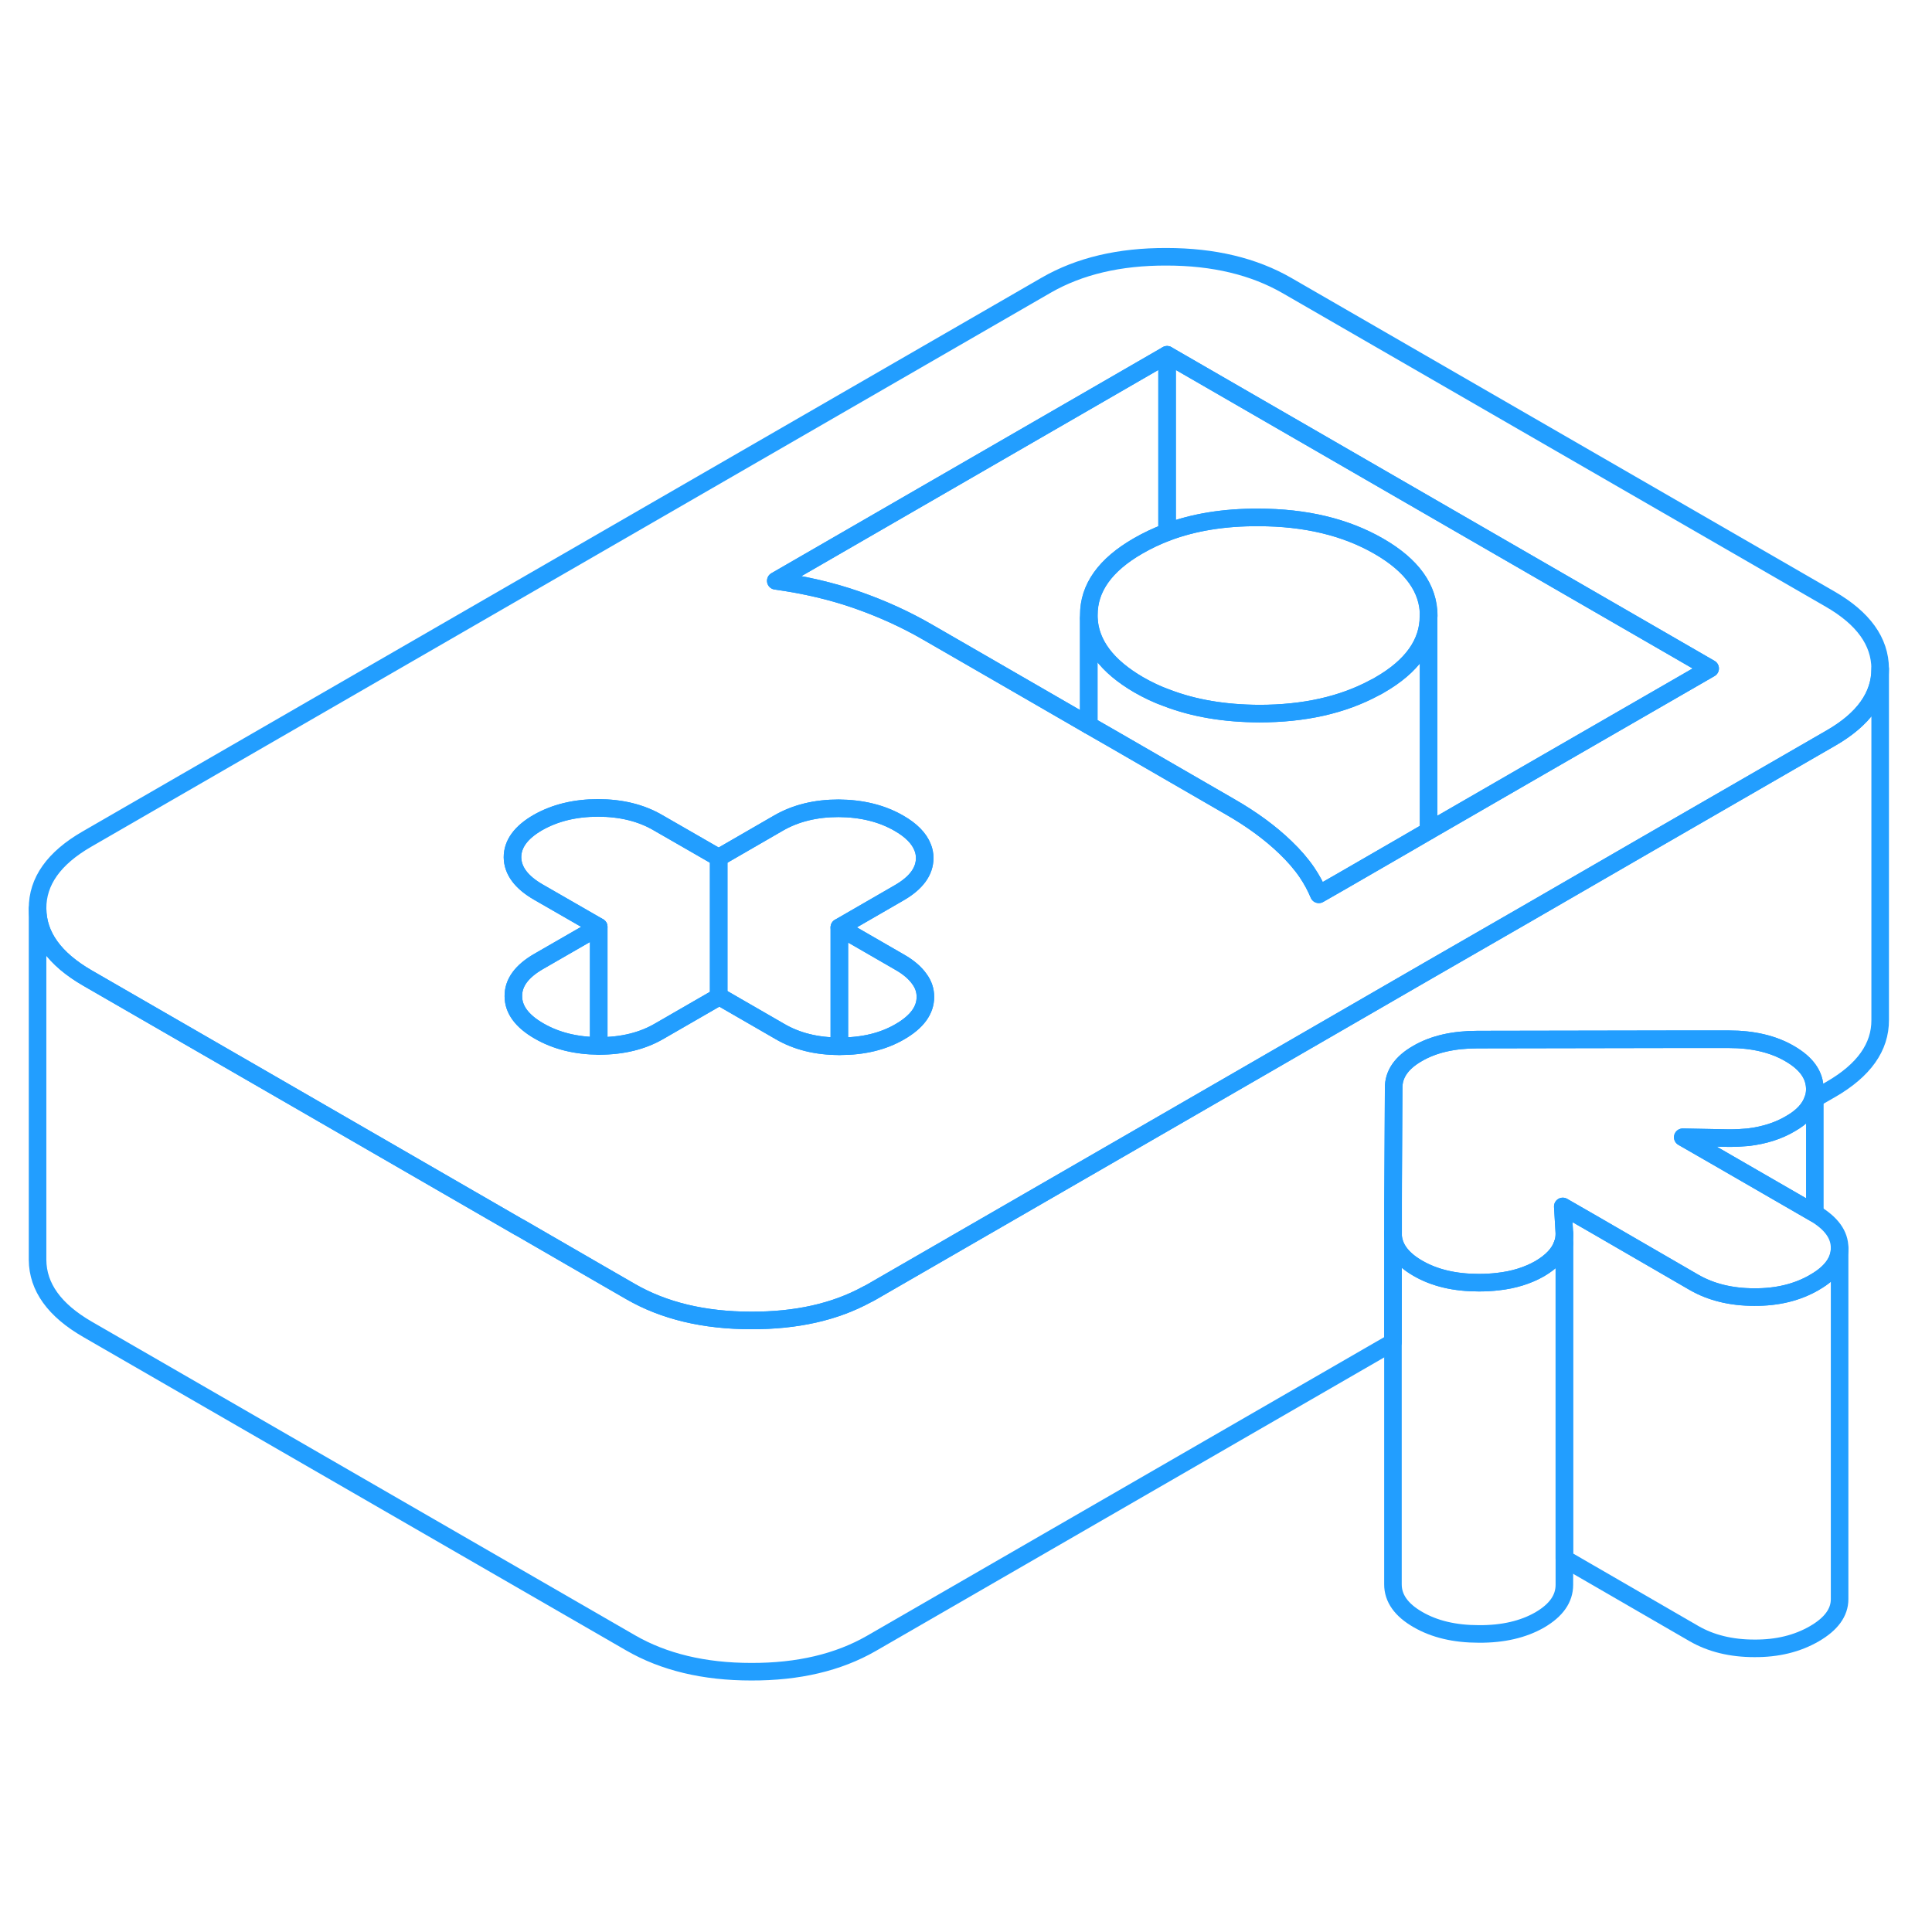 <svg width="48" height="48" viewBox="0 0 110 86" fill="none" xmlns="http://www.w3.org/2000/svg" stroke-width="1px" stroke-linecap="round" stroke-linejoin="round"><path d="M88.959 58.85L89.069 58.791V58.23C89.069 58.45 89.039 58.651 88.959 58.85ZM30.669 42.74C29.699 43.3 29.219 43.961 29.229 44.721C29.229 45.48 29.719 46.14 30.689 46.7C31.659 47.26 32.789 47.54 34.089 47.55V40.77L30.669 42.74Z" stroke="#229EFF" stroke-linejoin="round"/><path d="M103.329 50V57.09C103.329 57.09 103.299 57.07 103.279 57.06L97.669 53.82L95.809 52.75L98.459 52.8C98.829 52.8 99.189 52.78 99.529 52.75C100.439 52.64 101.239 52.39 101.919 51.99C102.609 51.6 103.039 51.14 103.219 50.61C103.299 50.42 103.329 50.21 103.329 50Z" stroke="#229EFF" stroke-linejoin="round"/><path d="M104.739 59.07V79.05C104.739 79.8 104.269 80.46 103.299 81.02C102.329 81.581 101.188 81.861 99.879 81.85C98.569 81.85 97.418 81.57 96.448 81.01L89.069 76.74V58.23L88.978 56.69L90.838 57.761L96.448 61.011C97.418 61.571 98.569 61.85 99.879 61.85C101.188 61.861 102.329 61.581 103.299 61.02C103.309 61.011 103.318 61.011 103.328 61.001C104.268 60.461 104.739 59.8 104.739 59.07Z" stroke="#229EFF" stroke-linejoin="round"/><path d="M104.199 22.11L73.279 4.26C71.389 3.17 69.099 2.62 66.419 2.62C63.739 2.61 61.459 3.15 59.579 4.23L4.939 35.78C3.069 36.86 2.129 38.18 2.139 39.73C2.149 41.28 3.099 42.6 4.989 43.69L15.439 49.72L29.549 57.87H29.559L34.089 60.49L35.909 61.54C37.799 62.63 40.089 63.18 42.769 63.18C45.329 63.19 47.529 62.7 49.359 61.7C49.439 61.66 49.529 61.62 49.609 61.57L66.429 51.86L72.039 48.62L81.329 43.25L86.919 40.03L93.749 36.08L104.249 30.02C106.109 28.95 107.049 27.63 107.049 26.09V26.07C107.039 24.52 106.089 23.2 104.199 22.11ZM51.239 46.74C50.279 47.3 49.139 47.57 47.819 47.57H47.789C46.489 47.57 45.359 47.29 44.389 46.72L40.959 44.74L40.919 44.76L37.539 46.71C36.579 47.27 35.439 47.55 34.119 47.55H34.089C32.789 47.54 31.659 47.26 30.689 46.7C29.719 46.14 29.229 45.48 29.229 44.72C29.219 43.96 29.699 43.3 30.669 42.74L34.089 40.77L32.509 39.86L30.649 38.79C29.679 38.23 29.189 37.57 29.179 36.81C29.179 36.05 29.659 35.39 30.629 34.83C31.599 34.28 32.739 34 34.049 34C35.359 34 36.509 34.28 37.479 34.85L39.339 35.92L40.919 36.83L44.329 34.86C45.299 34.3 46.439 34.02 47.749 34.02C49.059 34.03 50.209 34.31 51.179 34.87C51.879 35.27 52.329 35.73 52.529 36.24C52.609 36.43 52.649 36.64 52.649 36.85C52.649 37.61 52.169 38.27 51.199 38.83L47.789 40.8L51.219 42.78C51.729 43.07 52.099 43.39 52.339 43.73C52.579 44.05 52.689 44.39 52.689 44.76C52.689 45.52 52.209 46.18 51.239 46.74ZM86.879 32.11L81.339 35.31L80.049 36.06L76.399 38.17L75.089 38.92C74.909 38.49 74.689 38.08 74.419 37.68C74.079 37.18 73.669 36.71 73.189 36.25C72.329 35.42 71.269 34.64 70.009 33.92L63.279 30.03L61.989 29.29L56.399 26.06L52.829 24C51.569 23.27 50.229 22.66 48.799 22.16C47.369 21.66 45.829 21.3 44.169 21.07L66.449 8.2L97.369 26.06L86.879 32.11Z" stroke="#229EFF" stroke-linejoin="round"/><path d="M81.339 23.08V35.31L80.049 36.06L76.399 38.17L75.089 38.92C74.909 38.49 74.689 38.08 74.419 37.68C74.079 37.18 73.669 36.71 73.189 36.25C72.329 35.42 71.269 34.64 70.009 33.92L63.279 30.03L61.989 29.29V23.21C62.069 24.67 63.009 25.93 64.829 26.99C65.339 27.28 65.869 27.54 66.439 27.74C67.979 28.33 69.719 28.62 71.689 28.63C74.249 28.63 76.439 28.14 78.269 27.15C78.359 27.11 78.449 27.06 78.529 27.01C80.399 25.94 81.329 24.62 81.329 23.08H81.339Z" stroke="#229EFF" stroke-linejoin="round"/><path d="M97.369 26.06L86.879 32.11L81.339 35.31V23.06C81.339 21.51 80.389 20.19 78.499 19.1C76.609 18.01 74.319 17.46 71.639 17.46C69.699 17.45 67.969 17.73 66.449 18.3V8.2L97.369 26.06Z" stroke="#229EFF" stroke-linejoin="round"/><path d="M66.449 8.2V18.3C65.869 18.52 65.319 18.78 64.799 19.08C62.919 20.16 61.979 21.48 61.989 23.03V29.29L56.399 26.06L52.829 24C51.569 23.27 50.229 22.66 48.799 22.16C47.369 21.66 45.829 21.3 44.169 21.07L66.449 8.2Z" stroke="#229EFF" stroke-linejoin="round"/><path d="M52.688 44.76C52.688 45.52 52.209 46.18 51.239 46.74C50.279 47.3 49.139 47.57 47.819 47.57H47.789V40.8L51.219 42.78C51.729 43.07 52.099 43.39 52.339 43.73C52.579 44.05 52.688 44.39 52.688 44.76Z" stroke="#229EFF" stroke-linejoin="round"/><path d="M107.049 26.09V46.07C107.059 47.62 106.119 48.94 104.249 50.02L103.329 50.55V50C103.319 49.2 102.849 48.54 101.899 47.99C100.959 47.44 99.799 47.17 98.429 47.17H95.439L84.129 47.19C82.759 47.19 81.619 47.45 80.709 47.98C79.799 48.5 79.339 49.16 79.349 49.95L79.319 56.48V58.21L79.309 64.42L49.609 81.57C47.729 82.65 45.449 83.19 42.769 83.18C40.089 83.18 37.799 82.63 35.909 81.54L4.989 63.69C3.099 62.6 2.149 61.28 2.139 59.73V39.73C2.149 41.28 3.099 42.6 4.989 43.69L15.439 49.72L29.549 57.87H29.559L34.089 60.49L35.909 61.54C37.799 62.63 40.089 63.18 42.769 63.18C45.329 63.19 47.529 62.7 49.359 61.7C49.439 61.66 49.529 61.62 49.609 61.57L66.429 51.86L72.039 48.62L81.329 43.25L86.919 40.03L93.749 36.08L104.249 30.02C106.109 28.95 107.049 27.63 107.049 26.09Z" stroke="#229EFF" stroke-linejoin="round"/><path d="M104.739 59.05V59.07C104.739 59.8 104.269 60.46 103.329 61C103.319 61 103.309 61 103.299 61.02C102.329 61.58 101.189 61.86 99.879 61.85C98.569 61.85 97.418 61.57 96.448 61.01L90.839 57.76L88.979 56.69L89.069 58.23C89.069 58.45 89.039 58.65 88.959 58.85C88.779 59.37 88.349 59.83 87.669 60.23C86.989 60.62 86.189 60.87 85.279 60.97C84.939 61.01 84.579 61.03 84.198 61.03C82.829 61.03 81.679 60.76 80.729 60.21C79.789 59.67 79.309 59 79.309 58.21V56.48L79.349 49.95C79.339 49.16 79.799 48.5 80.709 47.98C81.619 47.45 82.758 47.19 84.129 47.19L95.439 47.17H98.429C99.799 47.17 100.959 47.44 101.899 47.99C102.849 48.54 103.319 49.2 103.329 50C103.329 50.21 103.299 50.42 103.219 50.61C103.039 51.14 102.609 51.6 101.919 51.99C101.239 52.39 100.439 52.64 99.529 52.75C99.189 52.78 98.829 52.8 98.459 52.8L95.809 52.75L97.669 53.82L103.279 57.06C103.279 57.06 103.319 57.08 103.329 57.09C104.269 57.65 104.739 58.3 104.739 59.05Z" stroke="#229EFF" stroke-linejoin="round"/><path d="M40.919 36.83V44.76L37.539 46.71C36.579 47.27 35.439 47.55 34.119 47.55H34.089V40.77L32.509 39.86L30.649 38.79C29.679 38.23 29.189 37.57 29.179 36.81C29.179 36.05 29.659 35.39 30.629 34.83C31.599 34.28 32.739 34 34.049 34C35.359 34 36.509 34.28 37.479 34.85L39.339 35.92L40.919 36.83Z" stroke="#229EFF" stroke-linejoin="round"/><path d="M52.649 36.849C52.649 37.609 52.169 38.27 51.199 38.83L47.789 40.799V47.569C46.489 47.569 45.359 47.289 44.389 46.719L40.959 44.739L40.919 44.76V36.83L44.329 34.859C45.299 34.3 46.439 34.02 47.749 34.02C49.059 34.029 50.209 34.309 51.179 34.87C51.879 35.27 52.329 35.73 52.529 36.239C52.609 36.429 52.649 36.639 52.649 36.849Z" stroke="#229EFF" stroke-linejoin="round"/><path d="M89.069 58.79V78.23C89.069 79.02 88.609 79.68 87.669 80.23C86.729 80.77 85.569 81.04 84.198 81.03C82.829 81.03 81.679 80.76 80.729 80.21C79.789 79.67 79.309 79 79.309 78.21V58.21C79.309 59 79.789 59.67 80.729 60.21C81.679 60.76 82.829 61.03 84.198 61.03C84.579 61.03 84.939 61.01 85.279 60.97C86.189 60.87 86.989 60.62 87.669 60.23C88.349 59.83 88.779 59.37 88.959 58.85L89.069 58.79Z" stroke="#229EFF" stroke-linejoin="round"/><path d="M81.339 23.06V23.08C81.339 24.62 80.409 25.94 78.539 27.01C78.459 27.06 78.369 27.11 78.279 27.15C76.449 28.14 74.259 28.63 71.699 28.63C69.729 28.62 67.989 28.33 66.449 27.74C65.879 27.54 65.349 27.28 64.839 26.99C63.019 25.93 62.079 24.67 61.999 23.21C61.999 23.15 61.999 23.09 61.999 23.03C61.989 21.48 62.929 20.16 64.809 19.08C65.329 18.78 65.879 18.52 66.459 18.3C67.979 17.73 69.709 17.45 71.649 17.46C74.329 17.46 76.619 18.01 78.509 19.1C80.399 20.19 81.349 21.51 81.349 23.06H81.339Z" stroke="#229EFF" stroke-linejoin="round"/></svg>